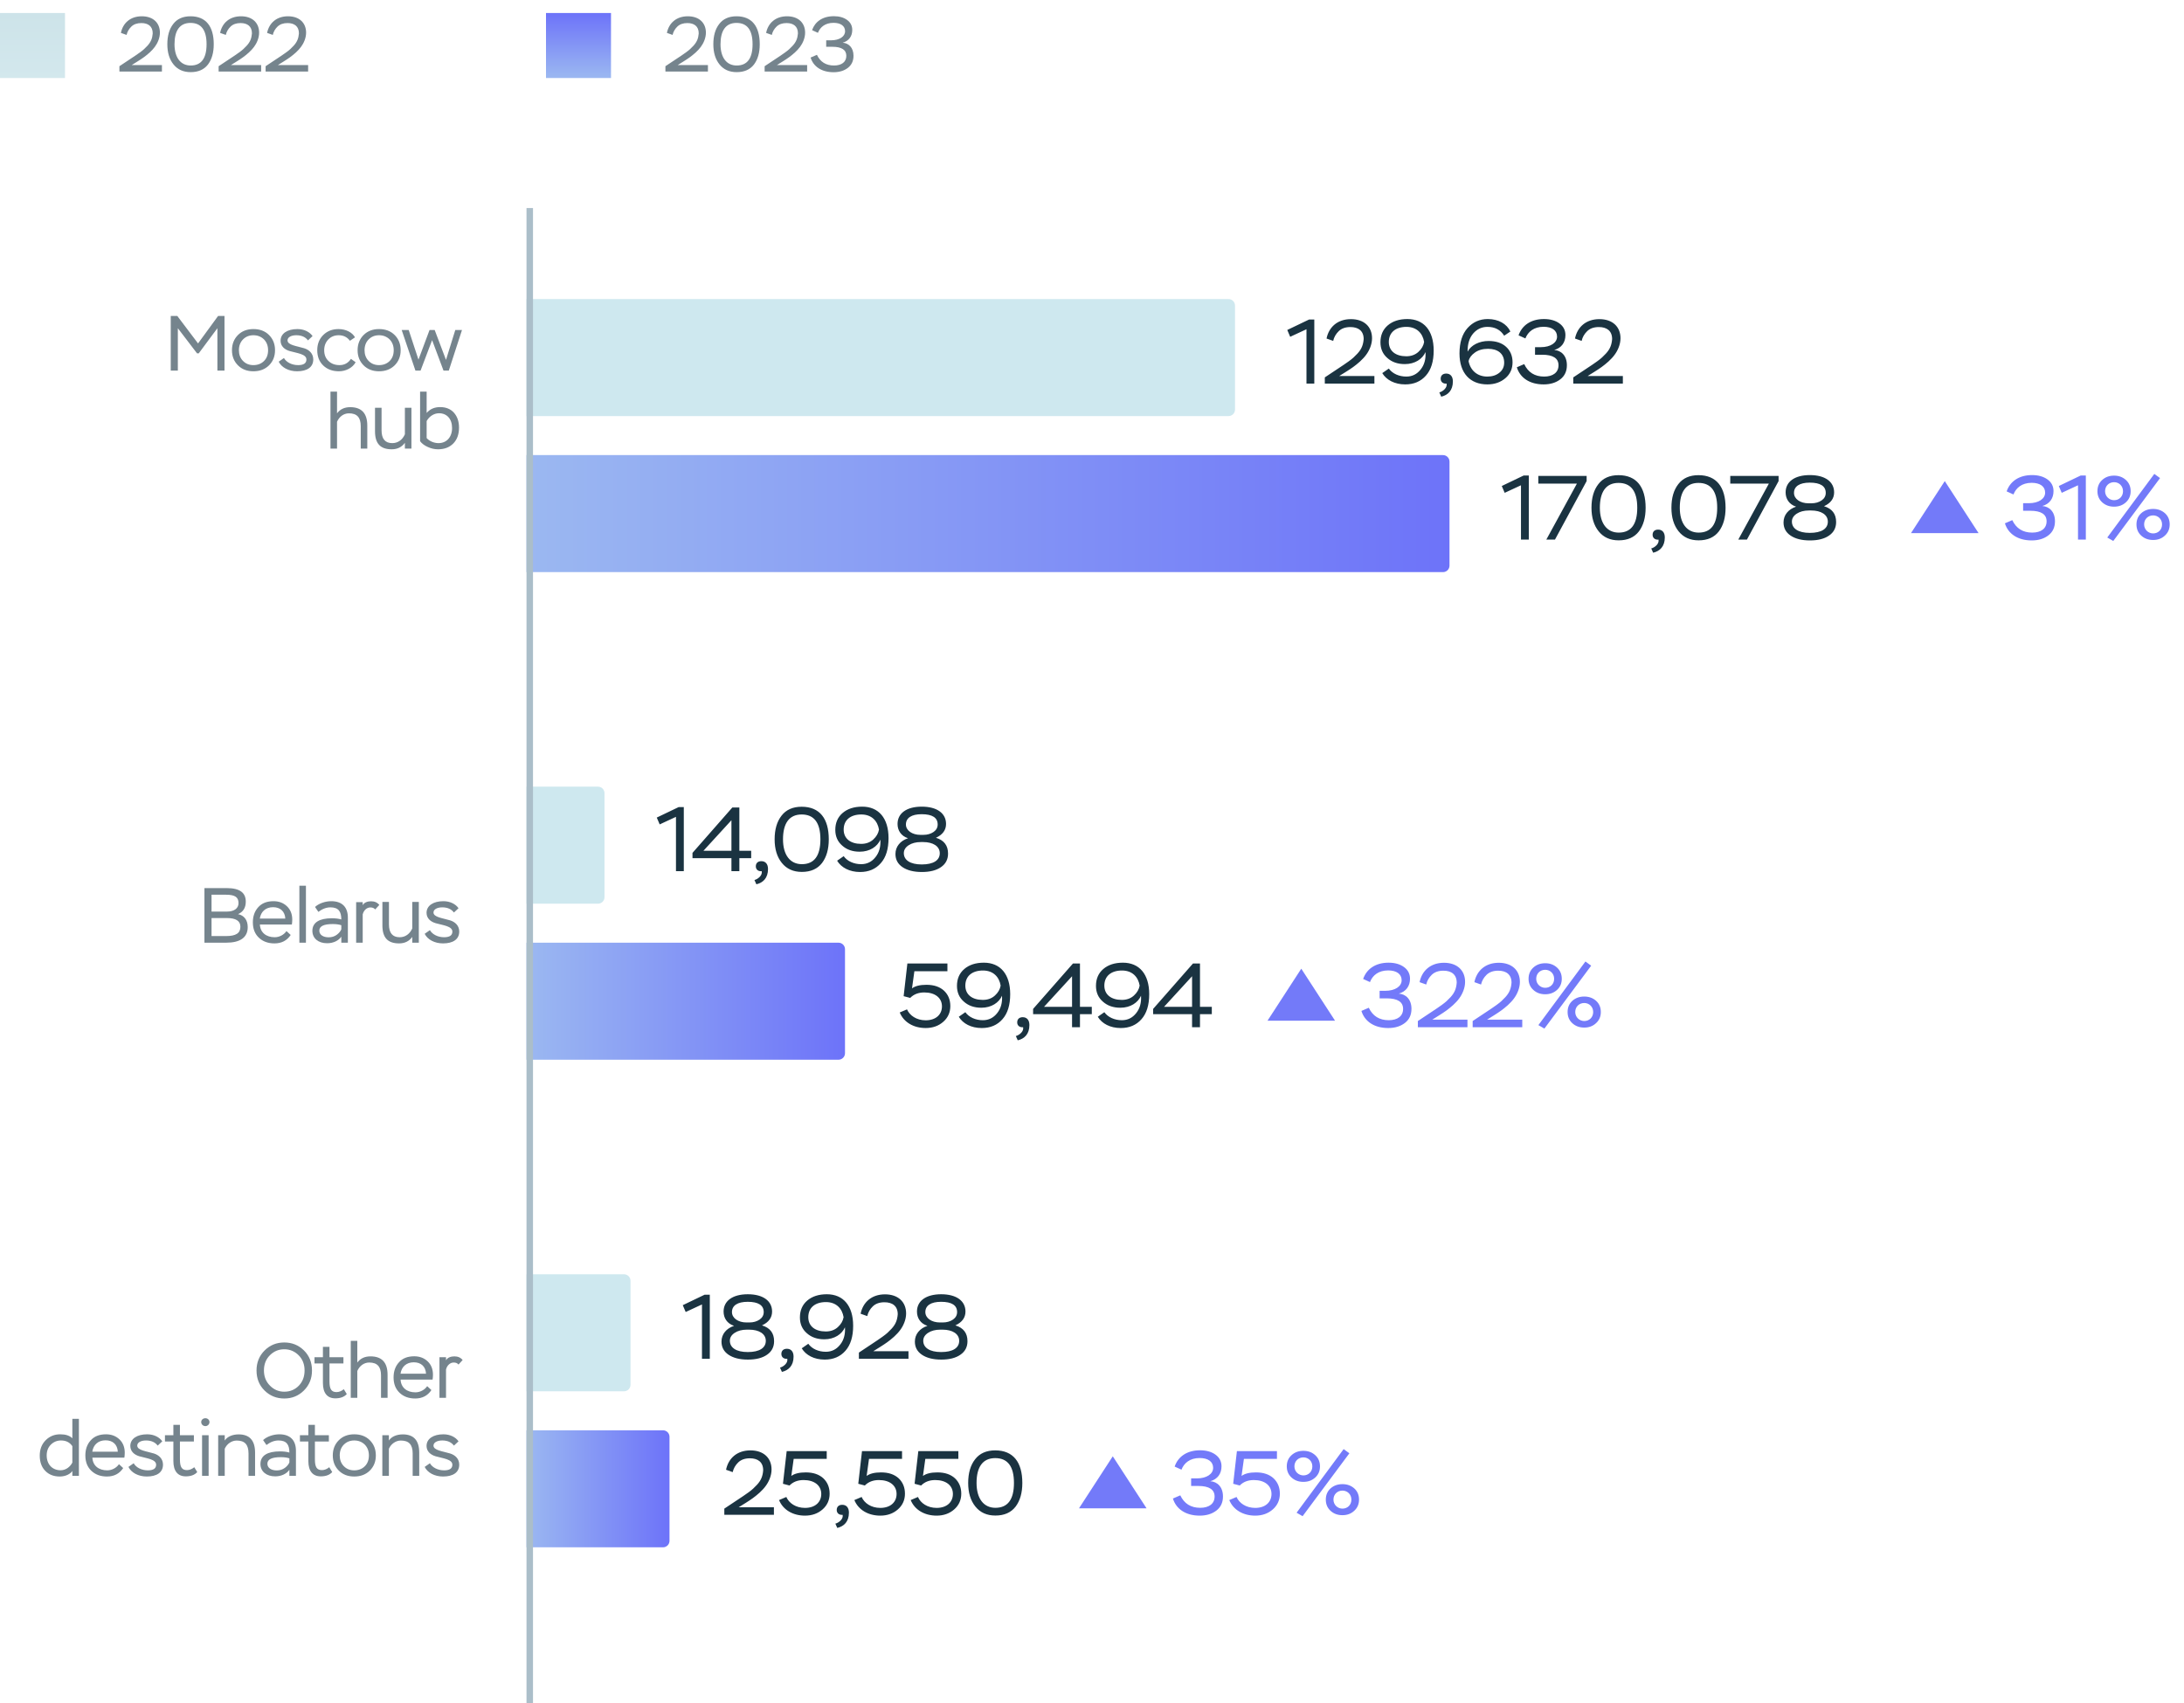 <svg width="336" height="262" viewBox="0 0 336 262" fill="none" xmlns="http://www.w3.org/2000/svg">
<rect y="2" width="10" height="10" fill="url(#paint0_linear_7003_29241)"/>
<path d="M19.476 5.372L18.6 5.06C18.9 3.572 20.028 2.504 21.816 2.504C23.544 2.504 24.6 3.5 24.6 5.024C24.6 5.828 24.252 6.632 23.82 7.208C23.604 7.508 23.328 7.796 23.004 8.096C22.344 8.684 21.876 8.996 21.192 9.428L20.268 10.004H24.912V11H18.372V10.184L20.196 8.972C20.52 8.768 20.748 8.612 20.88 8.516C21.012 8.432 21.228 8.276 21.516 8.072C21.804 7.868 22.02 7.688 22.164 7.556C22.296 7.424 22.476 7.256 22.68 7.04C23.232 6.44 23.436 5.888 23.496 5.132C23.496 4.04 22.788 3.548 21.744 3.548C21.096 3.548 20.58 3.728 20.208 4.088C19.836 4.448 19.584 4.88 19.476 5.372ZM25.744 6.8C25.744 5.504 26.044 4.46 26.656 3.68C27.256 2.9 28.144 2.504 29.308 2.504C31.696 2.504 32.884 4.076 32.884 6.8C32.884 8.108 32.584 9.14 31.996 9.92C31.396 10.7 30.508 11.096 29.332 11.096C28.204 11.096 27.328 10.7 26.692 9.908C26.056 9.116 25.744 8.084 25.744 6.8ZM26.848 6.8C26.848 8.852 27.784 10.076 29.332 10.076C30.964 10.076 31.78 8.984 31.78 6.8C31.78 4.616 30.952 3.524 29.308 3.524C27.64 3.524 26.848 4.724 26.848 6.8ZM34.74 5.372L33.864 5.06C34.164 3.572 35.292 2.504 37.08 2.504C38.808 2.504 39.864 3.5 39.864 5.024C39.864 5.828 39.516 6.632 39.084 7.208C38.868 7.508 38.592 7.796 38.268 8.096C37.608 8.684 37.14 8.996 36.456 9.428L35.532 10.004H40.176V11H33.636V10.184L35.46 8.972C35.784 8.768 36.012 8.612 36.144 8.516C36.276 8.432 36.492 8.276 36.78 8.072C37.068 7.868 37.284 7.688 37.428 7.556C37.56 7.424 37.74 7.256 37.944 7.04C38.496 6.44 38.7 5.888 38.76 5.132C38.76 4.04 38.052 3.548 37.008 3.548C36.36 3.548 35.844 3.728 35.472 4.088C35.1 4.448 34.848 4.88 34.74 5.372ZM41.968 5.372L41.092 5.06C41.392 3.572 42.52 2.504 44.308 2.504C46.036 2.504 47.092 3.5 47.092 5.024C47.092 5.828 46.744 6.632 46.312 7.208C46.096 7.508 45.82 7.796 45.496 8.096C44.836 8.684 44.368 8.996 43.684 9.428L42.76 10.004H47.404V11H40.864V10.184L42.688 8.972C43.012 8.768 43.24 8.612 43.372 8.516C43.504 8.432 43.72 8.276 44.008 8.072C44.296 7.868 44.512 7.688 44.656 7.556C44.788 7.424 44.968 7.256 45.172 7.04C45.724 6.44 45.928 5.888 45.988 5.132C45.988 4.04 45.28 3.548 44.236 3.548C43.588 3.548 43.072 3.728 42.7 4.088C42.328 4.448 42.076 4.88 41.968 5.372Z" fill="#1A3341" fill-opacity="0.6"/>
<rect x="84" y="2" width="10" height="10" fill="url(#paint1_linear_7003_29241)"/>
<path d="M103.476 5.372L102.6 5.06C102.9 3.572 104.028 2.504 105.816 2.504C107.544 2.504 108.6 3.5 108.6 5.024C108.6 5.828 108.252 6.632 107.82 7.208C107.604 7.508 107.328 7.796 107.004 8.096C106.344 8.684 105.876 8.996 105.192 9.428L104.268 10.004H108.912V11H102.372V10.184L104.196 8.972C104.52 8.768 104.748 8.612 104.88 8.516C105.012 8.432 105.228 8.276 105.516 8.072C105.804 7.868 106.02 7.688 106.164 7.556C106.296 7.424 106.476 7.256 106.68 7.04C107.232 6.44 107.436 5.888 107.496 5.132C107.496 4.04 106.788 3.548 105.744 3.548C105.096 3.548 104.58 3.728 104.208 4.088C103.836 4.448 103.584 4.88 103.476 5.372ZM109.744 6.8C109.744 5.504 110.044 4.46 110.656 3.68C111.256 2.9 112.144 2.504 113.308 2.504C115.696 2.504 116.884 4.076 116.884 6.8C116.884 8.108 116.584 9.14 115.996 9.92C115.396 10.7 114.508 11.096 113.332 11.096C112.204 11.096 111.328 10.7 110.692 9.908C110.056 9.116 109.744 8.084 109.744 6.8ZM110.848 6.8C110.848 8.852 111.784 10.076 113.332 10.076C114.964 10.076 115.78 8.984 115.78 6.8C115.78 4.616 114.952 3.524 113.308 3.524C111.64 3.524 110.848 4.724 110.848 6.8ZM118.74 5.372L117.864 5.06C118.164 3.572 119.292 2.504 121.08 2.504C122.808 2.504 123.864 3.5 123.864 5.024C123.864 5.828 123.516 6.632 123.084 7.208C122.868 7.508 122.592 7.796 122.268 8.096C121.608 8.684 121.14 8.996 120.456 9.428L119.532 10.004H124.176V11H117.636V10.184L119.46 8.972C119.784 8.768 120.012 8.612 120.144 8.516C120.276 8.432 120.492 8.276 120.78 8.072C121.068 7.868 121.284 7.688 121.428 7.556C121.56 7.424 121.74 7.256 121.944 7.04C122.496 6.44 122.7 5.888 122.76 5.132C122.76 4.04 122.052 3.548 121.008 3.548C120.36 3.548 119.844 3.728 119.472 4.088C119.1 4.448 118.848 4.88 118.74 5.372ZM125.836 5.048L124.936 4.64C125.38 3.344 126.544 2.492 128.284 2.492C129.112 2.492 129.796 2.684 130.324 3.068C130.852 3.452 131.116 3.968 131.116 4.604C131.116 5.576 130.6 6.296 129.64 6.572C130.564 6.632 131.308 7.328 131.308 8.576C131.308 9.368 131.02 9.992 130.444 10.436C129.868 10.88 129.136 11.108 128.236 11.108C126.4 11.108 125.128 10.232 124.708 8.852L125.68 8.432C126.196 9.524 127.072 10.076 128.308 10.076C129.472 10.076 130.204 9.536 130.204 8.588C130.204 7.664 129.484 7.196 128.044 7.196H127.108V6.2H127.852C129.16 6.2 130.012 5.612 130.012 4.808C130.012 3.98 129.328 3.512 128.236 3.512C126.952 3.512 126.172 4.172 125.836 5.048Z" fill="#1A3341" fill-opacity="0.6"/>
<path d="M81 46H189C189.552 46 190 46.448 190 47V63C190 63.552 189.552 64 189 64H81V46Z" fill="url(#paint2_linear_7003_29241)"/>
<path d="M198.49 51.804L198.042 50.754L201.402 49.144H202.2V59H200.996V50.642L198.49 51.804ZM205.105 52.434L204.083 52.07C204.433 50.334 205.749 49.088 207.835 49.088C209.851 49.088 211.083 50.25 211.083 52.028C211.083 52.966 210.677 53.904 210.173 54.576C209.921 54.926 209.599 55.262 209.221 55.612C208.451 56.298 207.905 56.662 207.107 57.166L206.029 57.838H211.447V59H203.817V58.048L205.945 56.634C206.323 56.396 206.589 56.214 206.743 56.102C206.897 56.004 207.149 55.822 207.485 55.584C207.821 55.346 208.073 55.136 208.241 54.982C208.395 54.828 208.605 54.632 208.843 54.38C209.487 53.68 209.725 53.036 209.795 52.154C209.795 50.88 208.969 50.306 207.751 50.306C206.995 50.306 206.393 50.516 205.959 50.936C205.525 51.356 205.231 51.86 205.105 52.434ZM220.566 53.918C220.566 55.584 220.174 56.872 219.376 57.768C218.578 58.678 217.514 59.126 216.184 59.126C214.56 59.126 213.286 58.44 212.656 57.39L213.664 56.69C214.224 57.474 215.246 57.922 216.352 57.922C217.262 57.922 217.99 57.558 218.564 56.83C219.138 56.116 219.376 55.22 219.306 54.156C218.844 55.22 217.682 56.004 216.128 56.004C215.036 56.004 214.14 55.696 213.44 55.066C212.726 54.45 212.376 53.638 212.376 52.644C212.376 51.552 212.754 50.684 213.51 50.04C214.266 49.396 215.274 49.074 216.52 49.074C219.04 49.074 220.566 50.838 220.566 53.918ZM219.096 52.602C218.886 51.3 217.99 50.278 216.38 50.278C214.7 50.278 213.664 51.146 213.664 52.602C213.664 53.988 214.714 54.8 216.352 54.8C217.094 54.8 217.724 54.576 218.214 54.128C218.704 53.68 218.998 53.176 219.096 52.602ZM222.554 59C222.036 59.056 221.644 58.762 221.644 58.258C221.644 57.768 221.952 57.46 222.498 57.46C223.114 57.46 223.52 57.88 223.52 58.664C223.52 60.064 222.75 60.778 221.728 61.016L221.434 60.358C221.742 60.274 222.022 60.106 222.274 59.84C222.512 59.574 222.61 59.294 222.554 59ZM224.538 54.366C224.538 52.672 224.958 51.37 225.784 50.446C226.61 49.536 227.646 49.074 228.892 49.074C230.53 49.074 231.818 49.816 232.364 50.992L231.412 51.636C230.838 50.726 229.984 50.278 228.836 50.278C227.968 50.278 227.24 50.614 226.652 51.286C226.064 51.972 225.77 52.896 225.784 54.086C226.33 53.064 227.604 52.448 229.004 52.448C230.138 52.448 231.048 52.742 231.706 53.344C232.364 53.946 232.7 54.744 232.7 55.724C232.7 56.718 232.336 57.544 231.594 58.174C230.852 58.804 229.928 59.126 228.822 59.126C226.176 59.126 224.538 57.404 224.538 54.366ZM225.938 55.556C226.204 56.942 227.254 57.922 228.808 57.922C229.564 57.922 230.194 57.726 230.684 57.32C231.174 56.928 231.412 56.41 231.412 55.78C231.412 54.394 230.432 53.652 228.934 53.652C228.108 53.652 227.422 53.848 226.89 54.24C226.344 54.632 226.036 55.066 225.938 55.556ZM234.675 52.056L233.625 51.58C234.143 50.068 235.501 49.074 237.531 49.074C238.497 49.074 239.295 49.298 239.911 49.746C240.527 50.194 240.835 50.796 240.835 51.538C240.835 52.672 240.233 53.512 239.113 53.834C240.191 53.904 241.059 54.716 241.059 56.172C241.059 57.096 240.723 57.824 240.051 58.342C239.379 58.86 238.525 59.126 237.475 59.126C235.333 59.126 233.849 58.104 233.359 56.494L234.493 56.004C235.095 57.278 236.117 57.922 237.559 57.922C238.917 57.922 239.771 57.292 239.771 56.186C239.771 55.108 238.931 54.562 237.251 54.562H236.159V53.4H237.027C238.553 53.4 239.547 52.714 239.547 51.776C239.547 50.81 238.749 50.264 237.475 50.264C235.977 50.264 235.067 51.034 234.675 52.056ZM243.329 52.434L242.307 52.07C242.657 50.334 243.973 49.088 246.059 49.088C248.075 49.088 249.307 50.25 249.307 52.028C249.307 52.966 248.901 53.904 248.397 54.576C248.145 54.926 247.823 55.262 247.445 55.612C246.675 56.298 246.129 56.662 245.331 57.166L244.253 57.838H249.671V59H242.041V58.048L244.169 56.634C244.547 56.396 244.813 56.214 244.967 56.102C245.121 56.004 245.373 55.822 245.709 55.584C246.045 55.346 246.297 55.136 246.465 54.982C246.619 54.828 246.829 54.632 247.067 54.38C247.711 53.68 247.949 53.036 248.019 52.154C248.019 50.88 247.193 50.306 245.975 50.306C245.219 50.306 244.617 50.516 244.183 50.936C243.749 51.356 243.455 51.86 243.329 52.434Z" fill="#1A3341"/>
<path d="M81 70H222C222.552 70 223 70.448 223 71V87C223 87.552 222.552 88 222 88H81V70Z" fill="url(#paint3_linear_7003_29241)"/>
<path d="M231.49 75.804L231.042 74.754L234.402 73.144H235.2V83H233.996V74.642L231.49 75.804ZM242.599 74.39H236.663V73.2H244.097V73.998L239.225 83H237.895L242.599 74.39ZM244.843 78.1C244.843 76.588 245.193 75.37 245.907 74.46C246.607 73.55 247.643 73.088 249.001 73.088C251.787 73.088 253.173 74.922 253.173 78.1C253.173 79.626 252.823 80.83 252.137 81.74C251.437 82.65 250.401 83.112 249.029 83.112C247.713 83.112 246.691 82.65 245.949 81.726C245.207 80.802 244.843 79.598 244.843 78.1ZM246.131 78.1C246.131 80.494 247.223 81.922 249.029 81.922C250.933 81.922 251.885 80.648 251.885 78.1C251.885 75.552 250.919 74.278 249.001 74.278C247.055 74.278 246.131 75.678 246.131 78.1ZM255.157 83C254.639 83.056 254.247 82.762 254.247 82.258C254.247 81.768 254.555 81.46 255.101 81.46C255.717 81.46 256.123 81.88 256.123 82.664C256.123 84.064 255.353 84.778 254.331 85.016L254.037 84.358C254.345 84.274 254.625 84.106 254.877 83.84C255.115 83.574 255.213 83.294 255.157 83ZM257.142 78.1C257.142 76.588 257.492 75.37 258.206 74.46C258.906 73.55 259.942 73.088 261.3 73.088C264.086 73.088 265.472 74.922 265.472 78.1C265.472 79.626 265.122 80.83 264.436 81.74C263.736 82.65 262.7 83.112 261.328 83.112C260.012 83.112 258.99 82.65 258.248 81.726C257.506 80.802 257.142 79.598 257.142 78.1ZM258.43 78.1C258.43 80.494 259.522 81.922 261.328 81.922C263.232 81.922 264.184 80.648 264.184 78.1C264.184 75.552 263.218 74.278 261.3 74.278C259.354 74.278 258.43 75.678 258.43 78.1ZM272.131 74.39H266.195V73.2H273.629V73.998L268.757 83H267.427L272.131 74.39ZM278.239 77.414H278.673C279.303 77.414 279.821 77.26 280.255 76.966C280.675 76.672 280.885 76.28 280.885 75.818C280.885 74.768 280.059 74.236 278.421 74.236C276.853 74.236 275.999 74.81 275.999 75.818C275.999 76.728 276.937 77.414 278.239 77.414ZM278.645 78.52H278.295C277.539 78.52 276.909 78.688 276.419 79.01C275.929 79.332 275.677 79.738 275.677 80.228C275.677 81.292 276.657 81.964 278.435 81.964C280.241 81.964 281.207 81.32 281.207 80.242C281.207 79.164 280.171 78.52 278.645 78.52ZM281.403 82.37C280.689 82.874 279.695 83.126 278.449 83.126C277.203 83.126 276.209 82.874 275.481 82.384C274.753 81.894 274.389 81.222 274.389 80.354C274.389 79.22 275.131 78.324 276.321 77.932C275.243 77.582 274.711 76.728 274.711 75.734C274.711 74.11 276.083 73.074 278.435 73.074C280.801 73.074 282.173 74.11 282.173 75.734C282.173 76.672 281.655 77.386 280.619 77.862C281.865 78.24 282.481 79.052 282.481 80.298C282.481 81.18 282.117 81.88 281.403 82.37Z" fill="#1A3341"/>
<path opacity="0.6" d="M27.361 57H26.269V48.6H27.277L30.469 52.824L33.553 48.6H34.537V57H33.445V50.484L30.577 54.348H30.313L27.361 50.484V57ZM35.688 53.868C35.688 52.92 36 52.14 36.612 51.528C37.224 50.916 38.016 50.616 38.988 50.616C39.972 50.616 40.776 50.916 41.388 51.528C42 52.14 42.312 52.92 42.312 53.868C42.312 54.816 42 55.584 41.388 56.196C40.764 56.808 39.96 57.108 38.988 57.108C38.016 57.108 37.224 56.808 36.612 56.196C36 55.584 35.688 54.816 35.688 53.868ZM36.756 53.868C36.756 54.528 36.96 55.08 37.38 55.512C37.8 55.944 38.328 56.16 38.988 56.16C39.648 56.16 40.2 55.944 40.62 55.524C41.04 55.104 41.244 54.552 41.244 53.868C41.244 53.184 41.028 52.632 40.608 52.2C40.176 51.78 39.636 51.564 38.988 51.564C38.34 51.564 37.812 51.78 37.392 52.2C36.972 52.62 36.756 53.184 36.756 53.868ZM47.139 55.296C47.139 54.456 45.711 54.324 44.571 54C43.791 53.772 43.167 53.256 43.167 52.404C43.167 51.3 44.211 50.616 45.759 50.616C46.803 50.616 47.643 51.06 48.087 51.696L47.379 52.356C46.983 51.828 46.383 51.564 45.579 51.564C44.859 51.564 44.235 51.84 44.235 52.356C44.235 53.088 45.663 53.22 46.803 53.568C47.571 53.808 48.195 54.384 48.195 55.284C48.195 56.496 47.223 57.108 45.699 57.108C44.415 57.108 43.323 56.532 42.879 55.632L43.683 55.068C44.055 55.728 44.907 56.16 45.867 56.16C46.719 56.16 47.139 55.872 47.139 55.296ZM53.992 55.2L54.712 55.716C54.244 56.592 53.188 57.108 52.144 57.108C51.148 57.108 50.344 56.808 49.732 56.22C49.12 55.632 48.808 54.852 48.808 53.868C48.808 52.932 49.108 52.152 49.72 51.54C50.332 50.928 51.112 50.616 52.084 50.616C53.2 50.616 54.196 51.12 54.616 51.888L53.836 52.416C53.416 51.852 52.84 51.564 52.108 51.564C51.46 51.564 50.932 51.78 50.512 52.212C50.092 52.644 49.876 53.196 49.876 53.868C49.876 54.552 50.092 55.104 50.536 55.524C50.968 55.944 51.532 56.16 52.24 56.16C52.984 56.16 53.572 55.836 53.992 55.2ZM55.016 53.868C55.016 52.92 55.328 52.14 55.94 51.528C56.552 50.916 57.344 50.616 58.316 50.616C59.3 50.616 60.104 50.916 60.716 51.528C61.328 52.14 61.64 52.92 61.64 53.868C61.64 54.816 61.328 55.584 60.716 56.196C60.092 56.808 59.288 57.108 58.316 57.108C57.344 57.108 56.552 56.808 55.94 56.196C55.328 55.584 55.016 54.816 55.016 53.868ZM56.084 53.868C56.084 54.528 56.288 55.08 56.708 55.512C57.128 55.944 57.656 56.16 58.316 56.16C58.976 56.16 59.528 55.944 59.948 55.524C60.368 55.104 60.572 54.552 60.572 53.868C60.572 53.184 60.356 52.632 59.936 52.2C59.504 51.78 58.964 51.564 58.316 51.564C57.668 51.564 57.14 51.78 56.72 52.2C56.3 52.62 56.084 53.184 56.084 53.868ZM70.043 50.76H71.075L69.047 57H68.231L66.479 52.32L64.703 57H63.911L61.799 50.76H62.879L64.379 55.32L66.083 50.76H66.875L68.615 55.356L70.043 50.76ZM51.851 69H50.843V60.24H51.851V63.576C52.331 62.94 53.003 62.628 53.879 62.628C55.631 62.628 56.507 63.576 56.507 65.46V69H55.499V65.556C55.499 64.212 54.923 63.576 53.687 63.576C52.859 63.576 52.187 64.104 51.851 64.872V69ZM62.29 62.724H63.298V69H62.29V68.112C61.81 68.772 61.138 69.108 60.262 69.108C58.534 69.108 57.694 68.244 57.694 66.336V62.724H58.702V66.192C58.702 67.5 59.254 68.16 60.346 68.16C61.21 68.16 61.906 67.668 62.29 66.804V62.724ZM64.63 67.86V60.24H65.638V63.516C66.154 62.916 66.85 62.616 67.702 62.616C68.602 62.616 69.322 62.904 69.838 63.48C70.354 64.068 70.618 64.824 70.618 65.772C70.618 66.792 70.33 67.608 69.742 68.208C69.154 68.808 68.374 69.108 67.39 69.108C66.85 69.108 66.322 68.988 65.806 68.748C65.29 68.52 64.894 68.22 64.63 67.86ZM67.546 63.564C66.73 63.564 66.01 64.08 65.638 64.764V67.38C66.058 67.86 66.79 68.16 67.462 68.16C68.674 68.16 69.55 67.272 69.55 65.832C69.55 64.428 68.746 63.564 67.546 63.564Z" fill="#1A3341"/>
<path d="M81 121H92C92.552 121 93 121.448 93 122V138C93 138.552 92.552 139 92 139H81V121Z" fill="url(#paint4_linear_7003_29241)"/>
<path d="M101.49 126.804L101.042 125.754L104.402 124.144H105.2V134H103.996V125.642L101.49 126.804ZM113.747 134H112.529V131.998H106.537V131.186L112.669 124.2H113.747V130.864H115.567V131.998H113.747V134ZM112.529 126.16L108.217 130.864H112.529V126.16ZM117.19 134C116.672 134.056 116.28 133.762 116.28 133.258C116.28 132.768 116.588 132.46 117.134 132.46C117.75 132.46 118.156 132.88 118.156 133.664C118.156 135.064 117.386 135.778 116.364 136.016L116.07 135.358C116.378 135.274 116.658 135.106 116.91 134.84C117.148 134.574 117.246 134.294 117.19 134ZM119.174 129.1C119.174 127.588 119.524 126.37 120.238 125.46C120.938 124.55 121.974 124.088 123.332 124.088C126.118 124.088 127.504 125.922 127.504 129.1C127.504 130.626 127.154 131.83 126.468 132.74C125.768 133.65 124.732 134.112 123.36 134.112C122.044 134.112 121.022 133.65 120.28 132.726C119.538 131.802 119.174 130.598 119.174 129.1ZM120.462 129.1C120.462 131.494 121.554 132.922 123.36 132.922C125.264 132.922 126.216 131.648 126.216 129.1C126.216 126.552 125.25 125.278 123.332 125.278C121.386 125.278 120.462 126.678 120.462 129.1ZM136.698 128.918C136.698 130.584 136.306 131.872 135.508 132.768C134.71 133.678 133.646 134.126 132.316 134.126C130.692 134.126 129.418 133.44 128.788 132.39L129.796 131.69C130.356 132.474 131.378 132.922 132.484 132.922C133.394 132.922 134.122 132.558 134.696 131.83C135.27 131.116 135.508 130.22 135.438 129.156C134.976 130.22 133.814 131.004 132.26 131.004C131.168 131.004 130.272 130.696 129.572 130.066C128.858 129.45 128.508 128.638 128.508 127.644C128.508 126.552 128.886 125.684 129.642 125.04C130.398 124.396 131.406 124.074 132.652 124.074C135.172 124.074 136.698 125.838 136.698 128.918ZM135.228 127.602C135.018 126.3 134.122 125.278 132.512 125.278C130.832 125.278 129.796 126.146 129.796 127.602C129.796 128.988 130.846 129.8 132.484 129.8C133.226 129.8 133.856 129.576 134.346 129.128C134.836 128.68 135.13 128.176 135.228 127.602ZM141.612 128.414H142.046C142.676 128.414 143.194 128.26 143.628 127.966C144.048 127.672 144.258 127.28 144.258 126.818C144.258 125.768 143.432 125.236 141.794 125.236C140.226 125.236 139.372 125.81 139.372 126.818C139.372 127.728 140.31 128.414 141.612 128.414ZM142.018 129.52H141.668C140.912 129.52 140.282 129.688 139.792 130.01C139.302 130.332 139.05 130.738 139.05 131.228C139.05 132.292 140.03 132.964 141.808 132.964C143.614 132.964 144.58 132.32 144.58 131.242C144.58 130.164 143.544 129.52 142.018 129.52ZM144.776 133.37C144.062 133.874 143.068 134.126 141.822 134.126C140.576 134.126 139.582 133.874 138.854 133.384C138.126 132.894 137.762 132.222 137.762 131.354C137.762 130.22 138.504 129.324 139.694 128.932C138.616 128.582 138.084 127.728 138.084 126.734C138.084 125.11 139.456 124.074 141.808 124.074C144.174 124.074 145.546 125.11 145.546 126.734C145.546 127.672 145.028 128.386 143.992 128.862C145.238 129.24 145.854 130.052 145.854 131.298C145.854 132.18 145.49 132.88 144.776 133.37Z" fill="#1A3341"/>
<path d="M81 145H129C129.552 145 130 145.448 130 146V162C130 162.552 129.552 163 129 163H81V145Z" fill="url(#paint5_linear_7003_29241)"/>
<path d="M140.03 153.492L139.022 153.226L139.596 148.2H145.756V149.39H140.674L140.31 152.022C140.8 151.658 141.542 151.476 142.536 151.476C143.684 151.476 144.58 151.784 145.238 152.386C145.882 153.002 146.204 153.786 146.204 154.752C146.204 155.718 145.84 156.53 145.126 157.16C144.398 157.804 143.488 158.126 142.41 158.126C140.576 158.126 139.05 157.258 138.42 155.732L139.54 155.256C139.946 156.194 140.996 156.936 142.41 156.936C144.02 156.936 144.916 156.012 144.916 154.794C144.916 153.492 143.866 152.652 142.2 152.652C141.304 152.652 140.576 152.932 140.03 153.492ZM155.415 152.918C155.415 154.584 155.023 155.872 154.225 156.768C153.427 157.678 152.363 158.126 151.033 158.126C149.409 158.126 148.135 157.44 147.505 156.39L148.513 155.69C149.073 156.474 150.095 156.922 151.201 156.922C152.111 156.922 152.839 156.558 153.413 155.83C153.987 155.116 154.225 154.22 154.155 153.156C153.693 154.22 152.531 155.004 150.977 155.004C149.885 155.004 148.989 154.696 148.289 154.066C147.575 153.45 147.225 152.638 147.225 151.644C147.225 150.552 147.603 149.684 148.359 149.04C149.115 148.396 150.123 148.074 151.369 148.074C153.889 148.074 155.415 149.838 155.415 152.918ZM153.945 151.602C153.735 150.3 152.839 149.278 151.229 149.278C149.549 149.278 148.513 150.146 148.513 151.602C148.513 152.988 149.563 153.8 151.201 153.8C151.943 153.8 152.573 153.576 153.063 153.128C153.553 152.68 153.847 152.176 153.945 151.602ZM157.403 158C156.885 158.056 156.493 157.762 156.493 157.258C156.493 156.768 156.801 156.46 157.347 156.46C157.963 156.46 158.369 156.88 158.369 157.664C158.369 159.064 157.599 159.778 156.577 160.016L156.283 159.358C156.591 159.274 156.871 159.106 157.123 158.84C157.361 158.574 157.459 158.294 157.403 158ZM166.149 158H164.931V155.998H158.939V155.186L165.071 148.2H166.149V154.864H167.969V155.998H166.149V158ZM164.931 150.16L160.619 154.864H164.931V150.16ZM176.801 152.918C176.801 154.584 176.409 155.872 175.611 156.768C174.813 157.678 173.749 158.126 172.419 158.126C170.795 158.126 169.521 157.44 168.891 156.39L169.899 155.69C170.459 156.474 171.481 156.922 172.587 156.922C173.497 156.922 174.225 156.558 174.799 155.83C175.373 155.116 175.611 154.22 175.541 153.156C175.079 154.22 173.917 155.004 172.363 155.004C171.271 155.004 170.375 154.696 169.675 154.066C168.961 153.45 168.611 152.638 168.611 151.644C168.611 150.552 168.989 149.684 169.745 149.04C170.501 148.396 171.509 148.074 172.755 148.074C175.275 148.074 176.801 149.838 176.801 152.918ZM175.331 151.602C175.121 150.3 174.225 149.278 172.615 149.278C170.935 149.278 169.899 150.146 169.899 151.602C169.899 152.988 170.949 153.8 172.587 153.8C173.329 153.8 173.959 153.576 174.449 153.128C174.939 152.68 175.233 152.176 175.331 151.602ZM184.613 158H183.395V155.998H177.403V155.186L183.535 148.2H184.613V154.864H186.433V155.998H184.613V158ZM183.395 150.16L179.083 154.864H183.395V150.16Z" fill="#1A3341"/>
<path opacity="0.6" d="M34.788 145H31.452V136.6H34.848C36.996 136.6 37.812 137.38 37.812 138.688C37.812 139.624 37.416 140.26 36.624 140.608C37.548 140.8 38.112 141.508 38.112 142.6C38.112 144.244 36.888 145 34.788 145ZM34.896 141.208H32.544V143.98H34.776C36.3 143.98 36.984 143.536 36.984 142.54C36.984 141.652 36.288 141.208 34.896 141.208ZM34.752 137.62H32.544V140.212H34.932C36 140.212 36.696 139.732 36.696 138.916C36.696 138.016 36.18 137.62 34.752 137.62ZM44.074 143.212L44.722 143.812C44.146 144.676 43.318 145.108 42.226 145.108C41.23 145.108 40.426 144.808 39.814 144.22C39.202 143.632 38.902 142.852 38.902 141.868C38.902 140.92 39.178 140.14 39.742 139.528C40.294 138.916 41.074 138.616 42.082 138.616C42.91 138.616 43.606 138.88 44.146 139.396C44.686 139.912 44.962 140.596 44.962 141.448C44.962 141.724 44.938 141.976 44.902 142.204H39.982C40.042 143.44 40.954 144.16 42.262 144.16C42.994 144.16 43.69 143.776 44.074 143.212ZM42.01 139.54C40.87 139.54 40.126 140.236 39.97 141.292H43.894C43.834 140.188 43.126 139.54 42.01 139.54ZM47.066 145H46.058V136.24H47.066V145ZM48.982 140.26L48.466 139.504C49.042 138.964 50.038 138.616 50.962 138.616C52.63 138.616 53.518 139.528 53.518 141.148V145H52.51V144.076C52.114 144.652 51.334 145.084 50.326 145.084C48.97 145.084 48.058 144.328 48.058 143.176C48.058 141.868 49.174 141.244 51.046 141.244C51.634 141.244 52.114 141.304 52.51 141.424C52.51 140.212 52.078 139.564 50.842 139.564C50.218 139.564 49.594 139.792 48.982 140.26ZM50.566 144.172C51.034 144.172 51.454 144.04 51.802 143.788C52.15 143.536 52.378 143.248 52.51 142.948V142.312C52.162 142.192 51.718 142.132 51.178 142.132C49.81 142.132 49.126 142.468 49.126 143.14C49.126 143.776 49.702 144.172 50.566 144.172ZM55.8 145H54.792V138.76H55.8V139.24C56.004 138.82 56.544 138.628 57.084 138.628C57.636 138.628 58.056 138.82 58.356 139.192L57.72 139.888C57.564 139.684 57.324 139.576 56.976 139.576C56.436 139.576 55.944 140.02 55.8 140.656V145ZM63.426 138.724H64.434V145H63.426V144.112C62.947 144.772 62.275 145.108 61.398 145.108C59.67 145.108 58.831 144.244 58.831 142.336V138.724H59.839V142.192C59.839 143.5 60.391 144.16 61.483 144.16C62.346 144.16 63.042 143.668 63.426 142.804V138.724ZM69.595 143.296C69.595 142.456 68.167 142.324 67.027 142C66.247 141.772 65.623 141.256 65.623 140.404C65.623 139.3 66.667 138.616 68.215 138.616C69.259 138.616 70.099 139.06 70.543 139.696L69.835 140.356C69.439 139.828 68.839 139.564 68.035 139.564C67.315 139.564 66.691 139.84 66.691 140.356C66.691 141.088 68.119 141.22 69.259 141.568C70.027 141.808 70.651 142.384 70.651 143.284C70.651 144.496 69.679 145.108 68.155 145.108C66.871 145.108 65.779 144.532 65.335 143.632L66.139 143.068C66.511 143.728 67.363 144.16 68.323 144.16C69.175 144.16 69.595 143.872 69.595 143.296Z" fill="#1A3341"/>
<path d="M81 196H96C96.552 196 97 196.448 97 197V213C97 213.552 96.552 214 96 214H81V196Z" fill="url(#paint6_linear_7003_29241)"/>
<path d="M105.49 201.804L105.042 200.754L108.402 199.144H109.2V209H107.996V200.642L105.49 201.804ZM114.849 203.414H115.283C115.913 203.414 116.431 203.26 116.865 202.966C117.285 202.672 117.495 202.28 117.495 201.818C117.495 200.768 116.669 200.236 115.031 200.236C113.463 200.236 112.609 200.81 112.609 201.818C112.609 202.728 113.547 203.414 114.849 203.414ZM115.255 204.52H114.905C114.149 204.52 113.519 204.688 113.029 205.01C112.539 205.332 112.287 205.738 112.287 206.228C112.287 207.292 113.267 207.964 115.045 207.964C116.851 207.964 117.817 207.32 117.817 206.242C117.817 205.164 116.781 204.52 115.255 204.52ZM118.013 208.37C117.299 208.874 116.305 209.126 115.059 209.126C113.813 209.126 112.819 208.874 112.091 208.384C111.363 207.894 110.999 207.222 110.999 206.354C110.999 205.22 111.741 204.324 112.931 203.932C111.853 203.582 111.321 202.728 111.321 201.734C111.321 200.11 112.693 199.074 115.045 199.074C117.411 199.074 118.783 200.11 118.783 201.734C118.783 202.672 118.265 203.386 117.229 203.862C118.475 204.24 119.091 205.052 119.091 206.298C119.091 207.18 118.727 207.88 118.013 208.37ZM121.121 209C120.603 209.056 120.211 208.762 120.211 208.258C120.211 207.768 120.519 207.46 121.065 207.46C121.681 207.46 122.087 207.88 122.087 208.664C122.087 210.064 121.317 210.778 120.295 211.016L120.001 210.358C120.309 210.274 120.589 210.106 120.841 209.84C121.079 209.574 121.177 209.294 121.121 209ZM131.254 203.918C131.254 205.584 130.862 206.872 130.064 207.768C129.266 208.678 128.202 209.126 126.872 209.126C125.248 209.126 123.974 208.44 123.344 207.39L124.352 206.69C124.912 207.474 125.934 207.922 127.04 207.922C127.95 207.922 128.678 207.558 129.252 206.83C129.826 206.116 130.064 205.22 129.994 204.156C129.532 205.22 128.37 206.004 126.816 206.004C125.724 206.004 124.828 205.696 124.128 205.066C123.414 204.45 123.064 203.638 123.064 202.644C123.064 201.552 123.442 200.684 124.198 200.04C124.954 199.396 125.962 199.074 127.208 199.074C129.728 199.074 131.254 200.838 131.254 203.918ZM129.784 202.602C129.574 201.3 128.678 200.278 127.068 200.278C125.388 200.278 124.352 201.146 124.352 202.602C124.352 203.988 125.402 204.8 127.04 204.8C127.782 204.8 128.412 204.576 128.902 204.128C129.392 203.68 129.686 203.176 129.784 202.602ZM133.424 202.434L132.402 202.07C132.752 200.334 134.068 199.088 136.154 199.088C138.17 199.088 139.402 200.25 139.402 202.028C139.402 202.966 138.996 203.904 138.492 204.576C138.24 204.926 137.918 205.262 137.54 205.612C136.77 206.298 136.224 206.662 135.426 207.166L134.348 207.838H139.766V209H132.136V208.048L134.264 206.634C134.642 206.396 134.908 206.214 135.062 206.102C135.216 206.004 135.468 205.822 135.804 205.584C136.14 205.346 136.392 205.136 136.56 204.982C136.714 204.828 136.924 204.632 137.162 204.38C137.806 203.68 138.044 203.036 138.114 202.154C138.114 200.88 137.288 200.306 136.07 200.306C135.314 200.306 134.712 200.516 134.278 200.936C133.844 201.356 133.55 201.86 133.424 202.434ZM144.6 203.414H145.034C145.664 203.414 146.182 203.26 146.616 202.966C147.036 202.672 147.246 202.28 147.246 201.818C147.246 200.768 146.42 200.236 144.782 200.236C143.214 200.236 142.36 200.81 142.36 201.818C142.36 202.728 143.298 203.414 144.6 203.414ZM145.006 204.52H144.656C143.9 204.52 143.27 204.688 142.78 205.01C142.29 205.332 142.038 205.738 142.038 206.228C142.038 207.292 143.018 207.964 144.796 207.964C146.602 207.964 147.568 207.32 147.568 206.242C147.568 205.164 146.532 204.52 145.006 204.52ZM147.764 208.37C147.05 208.874 146.056 209.126 144.81 209.126C143.564 209.126 142.57 208.874 141.842 208.384C141.114 207.894 140.75 207.222 140.75 206.354C140.75 205.22 141.492 204.324 142.682 203.932C141.604 203.582 141.072 202.728 141.072 201.734C141.072 200.11 142.444 199.074 144.796 199.074C147.162 199.074 148.534 200.11 148.534 201.734C148.534 202.672 148.016 203.386 146.98 203.862C148.226 204.24 148.842 205.052 148.842 206.298C148.842 207.18 148.478 207.88 147.764 208.37Z" fill="#1A3341"/>
<path d="M81 220H102C102.552 220 103 220.448 103 221V237C103 237.552 102.552 238 102 238H81V220Z" fill="url(#paint7_linear_7003_29241)"/>
<path d="M112.722 226.434L111.7 226.07C112.05 224.334 113.366 223.088 115.452 223.088C117.468 223.088 118.7 224.25 118.7 226.028C118.7 226.966 118.294 227.904 117.79 228.576C117.538 228.926 117.216 229.262 116.838 229.612C116.068 230.298 115.522 230.662 114.724 231.166L113.646 231.838H119.064V233H111.434V232.048L113.562 230.634C113.94 230.396 114.206 230.214 114.36 230.102C114.514 230.004 114.766 229.822 115.102 229.584C115.438 229.346 115.69 229.136 115.858 228.982C116.012 228.828 116.222 228.632 116.46 228.38C117.104 227.68 117.342 227.036 117.412 226.154C117.412 224.88 116.586 224.306 115.368 224.306C114.612 224.306 114.01 224.516 113.576 224.936C113.142 225.356 112.848 225.86 112.722 226.434ZM121.462 228.492L120.454 228.226L121.028 223.2H127.188V224.39H122.106L121.742 227.022C122.232 226.658 122.974 226.476 123.968 226.476C125.116 226.476 126.012 226.784 126.67 227.386C127.314 228.002 127.636 228.786 127.636 229.752C127.636 230.718 127.272 231.53 126.558 232.16C125.83 232.804 124.92 233.126 123.842 233.126C122.008 233.126 120.482 232.258 119.852 230.732L120.972 230.256C121.378 231.194 122.428 231.936 123.842 231.936C125.452 231.936 126.348 231.012 126.348 229.794C126.348 228.492 125.298 227.652 123.632 227.652C122.736 227.652 122.008 227.932 121.462 228.492ZM129.637 233C129.119 233.056 128.727 232.762 128.727 232.258C128.727 231.768 129.035 231.46 129.581 231.46C130.197 231.46 130.603 231.88 130.603 232.664C130.603 234.064 129.833 234.778 128.811 235.016L128.517 234.358C128.825 234.274 129.105 234.106 129.357 233.84C129.595 233.574 129.693 233.294 129.637 233ZM133.049 228.492L132.041 228.226L132.615 223.2H138.775V224.39H133.693L133.329 227.022C133.819 226.658 134.561 226.476 135.555 226.476C136.703 226.476 137.599 226.784 138.257 227.386C138.901 228.002 139.223 228.786 139.223 229.752C139.223 230.718 138.859 231.53 138.145 232.16C137.417 232.804 136.507 233.126 135.429 233.126C133.595 233.126 132.069 232.258 131.439 230.732L132.559 230.256C132.965 231.194 134.015 231.936 135.429 231.936C137.039 231.936 137.935 231.012 137.935 229.794C137.935 228.492 136.885 227.652 135.219 227.652C134.323 227.652 133.595 227.932 133.049 228.492ZM141.714 228.492L140.706 228.226L141.28 223.2H147.44V224.39H142.358L141.994 227.022C142.484 226.658 143.226 226.476 144.22 226.476C145.368 226.476 146.264 226.784 146.922 227.386C147.566 228.002 147.888 228.786 147.888 229.752C147.888 230.718 147.524 231.53 146.81 232.16C146.082 232.804 145.172 233.126 144.094 233.126C142.26 233.126 140.734 232.258 140.104 230.732L141.224 230.256C141.63 231.194 142.68 231.936 144.094 231.936C145.704 231.936 146.6 231.012 146.6 229.794C146.6 228.492 145.55 227.652 143.884 227.652C142.988 227.652 142.26 227.932 141.714 228.492ZM148.951 228.1C148.951 226.588 149.301 225.37 150.015 224.46C150.715 223.55 151.751 223.088 153.109 223.088C155.895 223.088 157.281 224.922 157.281 228.1C157.281 229.626 156.931 230.83 156.245 231.74C155.545 232.65 154.509 233.112 153.137 233.112C151.821 233.112 150.799 232.65 150.057 231.726C149.315 230.802 148.951 229.598 148.951 228.1ZM150.239 228.1C150.239 230.494 151.331 231.922 153.137 231.922C155.041 231.922 155.993 230.648 155.993 228.1C155.993 225.552 155.027 224.278 153.109 224.278C151.163 224.278 150.239 225.678 150.239 228.1Z" fill="#1A3341"/>
<path opacity="0.6" d="M39.466 210.8C39.466 209.588 39.874 208.556 40.702 207.728C41.53 206.9 42.538 206.492 43.738 206.492C44.926 206.492 45.934 206.9 46.762 207.716C47.59 208.532 47.998 209.564 47.998 210.8C47.998 212.024 47.59 213.044 46.762 213.872C45.934 214.7 44.926 215.108 43.738 215.108C42.538 215.108 41.53 214.7 40.702 213.884C39.874 213.068 39.466 212.036 39.466 210.8ZM40.606 210.8C40.606 211.736 40.918 212.516 41.53 213.128C42.142 213.752 42.874 214.064 43.738 214.064C44.626 214.064 45.37 213.752 45.97 213.14C46.558 212.528 46.858 211.748 46.858 210.8C46.858 209.852 46.558 209.072 45.946 208.46C45.334 207.848 44.59 207.536 43.738 207.536C42.862 207.536 42.13 207.848 41.518 208.46C40.906 209.072 40.606 209.852 40.606 210.8ZM49.68 209.72H48.384V208.76H49.68V207.164H50.688V208.76H52.836V209.72H50.688V212.468C50.688 213.68 51 214.124 51.768 214.124C52.14 214.124 52.524 213.98 52.896 213.68L53.352 214.424C52.956 214.868 52.368 215.084 51.588 215.084C50.352 215.084 49.68 214.268 49.68 212.732V209.72ZM54.971 215H53.963V206.24H54.971V209.576C55.451 208.94 56.123 208.628 56.999 208.628C58.751 208.628 59.627 209.576 59.627 211.46V215H58.619V211.556C58.619 210.212 58.043 209.576 56.807 209.576C55.979 209.576 55.307 210.104 54.971 210.872V215ZM65.722 213.212L66.37 213.812C65.794 214.676 64.966 215.108 63.874 215.108C62.878 215.108 62.074 214.808 61.462 214.22C60.85 213.632 60.55 212.852 60.55 211.868C60.55 210.92 60.826 210.14 61.39 209.528C61.942 208.916 62.722 208.616 63.73 208.616C64.558 208.616 65.254 208.88 65.794 209.396C66.334 209.912 66.61 210.596 66.61 211.448C66.61 211.724 66.586 211.976 66.55 212.204H61.63C61.69 213.44 62.602 214.16 63.91 214.16C64.642 214.16 65.338 213.776 65.722 213.212ZM63.658 209.54C62.518 209.54 61.774 210.236 61.618 211.292H65.542C65.482 210.188 64.774 209.54 63.658 209.54ZM68.618 215H67.61V208.76H68.618V209.24C68.822 208.82 69.362 208.628 69.902 208.628C70.454 208.628 70.874 208.82 71.174 209.192L70.538 209.888C70.382 209.684 70.142 209.576 69.794 209.576C69.254 209.576 68.762 210.02 68.618 210.656V215ZM12.139 227H11.131V226.256C10.855 226.688 10.135 227.108 9.187 227.108C8.263 227.108 7.531 226.82 6.967 226.244C6.403 225.668 6.115 224.888 6.115 223.892C6.115 222.932 6.415 222.14 7.027 221.528C7.639 220.916 8.383 220.616 9.271 220.616C10.099 220.616 10.723 220.82 11.131 221.228V218.24H12.139V227ZM9.331 226.148C10.183 226.148 10.843 225.548 11.131 224.96V222.44C10.735 221.852 10.147 221.564 9.391 221.564C8.779 221.564 8.251 221.78 7.831 222.2C7.399 222.62 7.183 223.184 7.183 223.868C7.183 225.26 8.071 226.148 9.331 226.148ZM18.304 225.212L18.952 225.812C18.376 226.676 17.548 227.108 16.456 227.108C15.46 227.108 14.656 226.808 14.044 226.22C13.432 225.632 13.132 224.852 13.132 223.868C13.132 222.92 13.408 222.14 13.972 221.528C14.524 220.916 15.304 220.616 16.312 220.616C17.14 220.616 17.836 220.88 18.376 221.396C18.916 221.912 19.192 222.596 19.192 223.448C19.192 223.724 19.168 223.976 19.132 224.204H14.212C14.272 225.44 15.184 226.16 16.492 226.16C17.224 226.16 17.92 225.776 18.304 225.212ZM16.24 221.54C15.1 221.54 14.356 222.236 14.2 223.292H18.124C18.064 222.188 17.356 221.54 16.24 221.54ZM24.02 225.296C24.02 224.456 22.592 224.324 21.452 224C20.672 223.772 20.048 223.256 20.048 222.404C20.048 221.3 21.092 220.616 22.64 220.616C23.684 220.616 24.524 221.06 24.968 221.696L24.26 222.356C23.864 221.828 23.264 221.564 22.46 221.564C21.74 221.564 21.116 221.84 21.116 222.356C21.116 223.088 22.544 223.22 23.684 223.568C24.452 223.808 25.076 224.384 25.076 225.284C25.076 226.496 24.104 227.108 22.58 227.108C21.296 227.108 20.204 226.532 19.76 225.632L20.564 225.068C20.936 225.728 21.788 226.16 22.748 226.16C23.6 226.16 24.02 225.872 24.02 225.296ZM26.673 221.72H25.377V220.76H26.673V219.164H27.681V220.76H29.829V221.72H27.681V224.468C27.681 225.68 27.993 226.124 28.761 226.124C29.133 226.124 29.517 225.98 29.889 225.68L30.345 226.424C29.949 226.868 29.361 227.084 28.581 227.084C27.345 227.084 26.673 226.268 26.673 224.732V221.72ZM32.096 227H31.088V220.76H32.096V227ZM30.956 218.732C30.956 218.396 31.232 218.144 31.604 218.144C31.94 218.144 32.228 218.396 32.228 218.732C32.228 219.08 31.94 219.356 31.604 219.356C31.232 219.356 30.956 219.08 30.956 218.732ZM34.574 227H33.566V220.76H34.574V221.576C34.97 220.964 35.786 220.628 36.71 220.628C38.402 220.628 39.242 221.564 39.242 223.448V227H38.234V223.568C38.234 222.188 37.646 221.576 36.41 221.576C35.642 221.576 34.91 222.08 34.574 222.836V227ZM40.993 222.26L40.477 221.504C41.053 220.964 42.049 220.616 42.973 220.616C44.641 220.616 45.529 221.528 45.529 223.148V227H44.521V226.076C44.125 226.652 43.345 227.084 42.337 227.084C40.981 227.084 40.069 226.328 40.069 225.176C40.069 223.868 41.185 223.244 43.057 223.244C43.645 223.244 44.125 223.304 44.521 223.424C44.521 222.212 44.089 221.564 42.853 221.564C42.229 221.564 41.605 221.792 40.993 222.26ZM42.577 226.172C43.045 226.172 43.465 226.04 43.813 225.788C44.161 225.536 44.389 225.248 44.521 224.948V224.312C44.173 224.192 43.729 224.132 43.189 224.132C41.821 224.132 41.137 224.468 41.137 225.14C41.137 225.776 41.713 226.172 42.577 226.172ZM47.439 221.72H46.143V220.76H47.439V219.164H48.447V220.76H50.595V221.72H48.447V224.468C48.447 225.68 48.759 226.124 49.527 226.124C49.899 226.124 50.283 225.98 50.655 225.68L51.111 226.424C50.715 226.868 50.127 227.084 49.347 227.084C48.111 227.084 47.439 226.268 47.439 224.732V221.72ZM51.198 223.868C51.198 222.92 51.51 222.14 52.122 221.528C52.734 220.916 53.526 220.616 54.498 220.616C55.482 220.616 56.286 220.916 56.898 221.528C57.51 222.14 57.822 222.92 57.822 223.868C57.822 224.816 57.51 225.584 56.898 226.196C56.274 226.808 55.47 227.108 54.498 227.108C53.526 227.108 52.734 226.808 52.122 226.196C51.51 225.584 51.198 224.816 51.198 223.868ZM52.266 223.868C52.266 224.528 52.47 225.08 52.89 225.512C53.31 225.944 53.838 226.16 54.498 226.16C55.158 226.16 55.71 225.944 56.13 225.524C56.55 225.104 56.754 224.552 56.754 223.868C56.754 223.184 56.538 222.632 56.118 222.2C55.686 221.78 55.146 221.564 54.498 221.564C53.85 221.564 53.322 221.78 52.902 222.2C52.482 222.62 52.266 223.184 52.266 223.868ZM59.829 227H58.821V220.76H59.829V221.576C60.225 220.964 61.041 220.628 61.965 220.628C63.657 220.628 64.497 221.564 64.497 223.448V227H63.489V223.568C63.489 222.188 62.901 221.576 61.665 221.576C60.897 221.576 60.165 222.08 59.829 222.836V227ZM69.595 225.296C69.595 224.456 68.167 224.324 67.027 224C66.247 223.772 65.623 223.256 65.623 222.404C65.623 221.3 66.667 220.616 68.215 220.616C69.259 220.616 70.099 221.06 70.543 221.696L69.835 222.356C69.439 221.828 68.839 221.564 68.035 221.564C67.315 221.564 66.691 221.84 66.691 222.356C66.691 223.088 68.119 223.22 69.259 223.568C70.027 223.808 70.651 224.384 70.651 225.284C70.651 226.496 69.679 227.108 68.155 227.108C66.871 227.108 65.779 226.532 65.335 225.632L66.139 225.068C66.511 225.728 67.363 226.16 68.323 226.16C69.175 226.16 69.595 225.872 69.595 225.296Z" fill="#1A3341"/>
<line x1="81.5" y1="32" x2="81.5" y2="262" stroke="#ABBEC9"/>
<path d="M171.196 224L166 232L176.393 232L171.196 224Z" fill="#737AF9"/>
<path d="M210.765 151.056L209.715 150.58C210.233 149.068 211.591 148.074 213.621 148.074C214.587 148.074 215.385 148.298 216.001 148.746C216.617 149.194 216.925 149.796 216.925 150.538C216.925 151.672 216.323 152.512 215.203 152.834C216.281 152.904 217.149 153.716 217.149 155.172C217.149 156.096 216.813 156.824 216.141 157.342C215.469 157.86 214.615 158.126 213.565 158.126C211.423 158.126 209.939 157.104 209.449 155.494L210.583 155.004C211.185 156.278 212.207 156.922 213.649 156.922C215.007 156.922 215.861 156.292 215.861 155.186C215.861 154.108 215.021 153.562 213.341 153.562H212.249V152.4H213.117C214.643 152.4 215.637 151.714 215.637 150.776C215.637 149.81 214.839 149.264 213.565 149.264C212.067 149.264 211.157 150.034 210.765 151.056ZM219.42 151.434L218.398 151.07C218.748 149.334 220.064 148.088 222.15 148.088C224.166 148.088 225.398 149.25 225.398 151.028C225.398 151.966 224.992 152.904 224.488 153.576C224.236 153.926 223.914 154.262 223.536 154.612C222.766 155.298 222.22 155.662 221.422 156.166L220.344 156.838H225.762V158H218.132V157.048L220.26 155.634C220.638 155.396 220.904 155.214 221.058 155.102C221.212 155.004 221.464 154.822 221.8 154.584C222.136 154.346 222.388 154.136 222.556 153.982C222.71 153.828 222.92 153.632 223.158 153.38C223.802 152.68 224.04 152.036 224.11 151.154C224.11 149.88 223.284 149.306 222.066 149.306C221.31 149.306 220.708 149.516 220.274 149.936C219.84 150.356 219.546 150.86 219.42 151.434ZM227.852 151.434L226.83 151.07C227.18 149.334 228.496 148.088 230.582 148.088C232.598 148.088 233.83 149.25 233.83 151.028C233.83 151.966 233.424 152.904 232.92 153.576C232.668 153.926 232.346 154.262 231.968 154.612C231.198 155.298 230.652 155.662 229.854 156.166L228.776 156.838H234.194V158H226.564V157.048L228.692 155.634C229.07 155.396 229.336 155.214 229.49 155.102C229.644 155.004 229.896 154.822 230.232 154.584C230.568 154.346 230.82 154.136 230.988 153.982C231.142 153.828 231.352 153.632 231.59 153.38C232.234 152.68 232.472 152.036 232.542 151.154C232.542 149.88 231.716 149.306 230.498 149.306C229.742 149.306 229.14 149.516 228.706 149.936C228.272 150.356 227.978 150.86 227.852 151.434ZM237.6 158.21L236.676 157.678L243.914 147.892L244.796 148.536L237.6 158.21ZM235.164 150.552C235.164 149.852 235.402 149.278 235.892 148.83C236.382 148.382 236.984 148.158 237.726 148.158C238.454 148.158 239.056 148.382 239.546 148.83C240.036 149.278 240.274 149.852 240.274 150.552C240.274 151.238 240.036 151.812 239.546 152.26C239.056 152.708 238.454 152.932 237.726 152.932C236.984 152.932 236.382 152.708 235.892 152.26C235.402 151.812 235.164 151.238 235.164 150.552ZM236.34 150.552C236.34 151.35 236.984 151.938 237.726 151.938C238.496 151.938 239.098 151.378 239.098 150.552C239.098 149.726 238.468 149.166 237.726 149.166C236.956 149.166 236.34 149.726 236.34 150.552ZM241.898 157.384C241.408 156.936 241.17 156.362 241.17 155.662C241.17 154.962 241.408 154.388 241.898 153.94C242.388 153.506 242.99 153.282 243.732 153.282C244.46 153.282 245.062 153.506 245.552 153.94C246.042 154.388 246.28 154.962 246.28 155.662C246.28 156.348 246.042 156.922 245.552 157.37C245.062 157.832 244.46 158.056 243.732 158.056C242.99 158.056 242.388 157.832 241.898 157.384ZM242.346 155.662C242.346 156.46 242.99 157.048 243.732 157.048C244.502 157.048 245.104 156.488 245.104 155.662C245.104 154.836 244.474 154.276 243.732 154.276C242.962 154.276 242.346 154.836 242.346 155.662Z" fill="#737AF9"/>
<path d="M200.196 149L195 157L205.393 157L200.196 149Z" fill="#737AF9"/>
<path d="M181.765 226.056L180.715 225.58C181.233 224.068 182.591 223.074 184.621 223.074C185.587 223.074 186.385 223.298 187.001 223.746C187.617 224.194 187.925 224.796 187.925 225.538C187.925 226.672 187.323 227.512 186.203 227.834C187.281 227.904 188.149 228.716 188.149 230.172C188.149 231.096 187.813 231.824 187.141 232.342C186.469 232.86 185.615 233.126 184.565 233.126C182.423 233.126 180.939 232.104 180.449 230.494L181.583 230.004C182.185 231.278 183.207 231.922 184.649 231.922C186.007 231.922 186.861 231.292 186.861 230.186C186.861 229.108 186.021 228.562 184.341 228.562H183.249V227.4H184.117C185.643 227.4 186.637 226.714 186.637 225.776C186.637 224.81 185.839 224.264 184.565 224.264C183.067 224.264 182.157 225.034 181.765 226.056ZM190.728 228.492L189.72 228.226L190.294 223.2H196.454V224.39H191.372L191.008 227.022C191.498 226.658 192.24 226.476 193.234 226.476C194.382 226.476 195.278 226.784 195.936 227.386C196.58 228.002 196.902 228.786 196.902 229.752C196.902 230.718 196.538 231.53 195.824 232.16C195.096 232.804 194.186 233.126 193.108 233.126C191.274 233.126 189.748 232.258 189.118 230.732L190.238 230.256C190.644 231.194 191.694 231.936 193.108 231.936C194.718 231.936 195.614 231.012 195.614 229.794C195.614 228.492 194.564 227.652 192.898 227.652C192.002 227.652 191.274 227.932 190.728 228.492ZM200.401 233.21L199.477 232.678L206.715 222.892L207.597 223.536L200.401 233.21ZM197.965 225.552C197.965 224.852 198.203 224.278 198.693 223.83C199.183 223.382 199.785 223.158 200.527 223.158C201.255 223.158 201.857 223.382 202.347 223.83C202.837 224.278 203.075 224.852 203.075 225.552C203.075 226.238 202.837 226.812 202.347 227.26C201.857 227.708 201.255 227.932 200.527 227.932C199.785 227.932 199.183 227.708 198.693 227.26C198.203 226.812 197.965 226.238 197.965 225.552ZM199.141 225.552C199.141 226.35 199.785 226.938 200.527 226.938C201.297 226.938 201.899 226.378 201.899 225.552C201.899 224.726 201.269 224.166 200.527 224.166C199.757 224.166 199.141 224.726 199.141 225.552ZM204.699 232.384C204.209 231.936 203.971 231.362 203.971 230.662C203.971 229.962 204.209 229.388 204.699 228.94C205.189 228.506 205.791 228.282 206.533 228.282C207.261 228.282 207.863 228.506 208.353 228.94C208.843 229.388 209.081 229.962 209.081 230.662C209.081 231.348 208.843 231.922 208.353 232.37C207.863 232.832 207.261 233.056 206.533 233.056C205.791 233.056 205.189 232.832 204.699 232.384ZM205.147 230.662C205.147 231.46 205.791 232.048 206.533 232.048C207.303 232.048 207.905 231.488 207.905 230.662C207.905 229.836 207.275 229.276 206.533 229.276C205.763 229.276 205.147 229.836 205.147 230.662Z" fill="#737AF9"/>
<path d="M309.765 76.056L308.715 75.58C309.233 74.068 310.591 73.074 312.621 73.074C313.587 73.074 314.385 73.298 315.001 73.746C315.617 74.194 315.925 74.796 315.925 75.538C315.925 76.672 315.323 77.512 314.203 77.834C315.281 77.904 316.149 78.716 316.149 80.172C316.149 81.096 315.813 81.824 315.141 82.342C314.469 82.86 313.615 83.126 312.565 83.126C310.423 83.126 308.939 82.104 308.449 80.494L309.583 80.004C310.185 81.278 311.207 81.922 312.649 81.922C314.007 81.922 314.861 81.292 314.861 80.186C314.861 79.108 314.021 78.562 312.341 78.562H311.249V77.4H312.117C313.643 77.4 314.637 76.714 314.637 75.776C314.637 74.81 313.839 74.264 312.565 74.264C311.067 74.264 310.157 75.034 309.765 76.056ZM317.188 75.804L316.74 74.754L320.1 73.144H320.898V83H319.694V74.642L317.188 75.804ZM325.119 83.21L324.195 82.678L331.433 72.892L332.315 73.536L325.119 83.21ZM322.683 75.552C322.683 74.852 322.921 74.278 323.411 73.83C323.901 73.382 324.503 73.158 325.245 73.158C325.973 73.158 326.575 73.382 327.065 73.83C327.555 74.278 327.793 74.852 327.793 75.552C327.793 76.238 327.555 76.812 327.065 77.26C326.575 77.708 325.973 77.932 325.245 77.932C324.503 77.932 323.901 77.708 323.411 77.26C322.921 76.812 322.683 76.238 322.683 75.552ZM323.859 75.552C323.859 76.35 324.503 76.938 325.245 76.938C326.015 76.938 326.617 76.378 326.617 75.552C326.617 74.726 325.987 74.166 325.245 74.166C324.475 74.166 323.859 74.726 323.859 75.552ZM329.417 82.384C328.927 81.936 328.689 81.362 328.689 80.662C328.689 79.962 328.927 79.388 329.417 78.94C329.907 78.506 330.509 78.282 331.251 78.282C331.979 78.282 332.581 78.506 333.071 78.94C333.561 79.388 333.799 79.962 333.799 80.662C333.799 81.348 333.561 81.922 333.071 82.37C332.581 82.832 331.979 83.056 331.251 83.056C330.509 83.056 329.907 82.832 329.417 82.384ZM329.865 80.662C329.865 81.46 330.509 82.048 331.251 82.048C332.021 82.048 332.623 81.488 332.623 80.662C332.623 79.836 331.993 79.276 331.251 79.276C330.481 79.276 329.865 79.836 329.865 80.662Z" fill="#737AF9"/>
<path d="M299.196 74L294 82L304.393 82L299.196 74Z" fill="#737AF9"/>
<defs>
<linearGradient id="paint0_linear_7003_29241" x1="5" y1="2" x2="5" y2="12" gradientUnits="userSpaceOnUse">
<stop stop-color="#CDE3E9"/>
<stop offset="1" stop-color="#D3E8ED"/>
</linearGradient>
<linearGradient id="paint1_linear_7003_29241" x1="89" y1="2" x2="89" y2="12" gradientUnits="userSpaceOnUse">
<stop stop-color="#6D73F9"/>
<stop offset="1" stop-color="#9BB8F1"/>
</linearGradient>
<linearGradient id="paint2_linear_7003_29241" x1="86.191" y1="64" x2="190" y2="64" gradientUnits="userSpaceOnUse">
<stop stop-color="#CEE8EF"/>
<stop offset="1" stop-color="#CEE8EF"/>
</linearGradient>
<linearGradient id="paint3_linear_7003_29241" x1="223" y1="79" x2="81" y2="79" gradientUnits="userSpaceOnUse">
<stop stop-color="#6D73F9"/>
<stop offset="1" stop-color="#9BB8F1"/>
</linearGradient>
<linearGradient id="paint4_linear_7003_29241" x1="81.571" y1="139" x2="93" y2="139" gradientUnits="userSpaceOnUse">
<stop stop-color="#CEE8EF"/>
<stop offset="1" stop-color="#CEE8EF"/>
</linearGradient>
<linearGradient id="paint5_linear_7003_29241" x1="130" y1="154" x2="81" y2="154" gradientUnits="userSpaceOnUse">
<stop stop-color="#6D73F9"/>
<stop offset="1" stop-color="#9BB8F1"/>
</linearGradient>
<linearGradient id="paint6_linear_7003_29241" x1="81.762" y1="214" x2="97" y2="214" gradientUnits="userSpaceOnUse">
<stop stop-color="#CEE8EF"/>
<stop offset="1" stop-color="#CEE8EF"/>
</linearGradient>
<linearGradient id="paint7_linear_7003_29241" x1="103" y1="229" x2="81" y2="229" gradientUnits="userSpaceOnUse">
<stop stop-color="#6D73F9"/>
<stop offset="1" stop-color="#9BB8F1"/>
</linearGradient>
</defs>
</svg>
